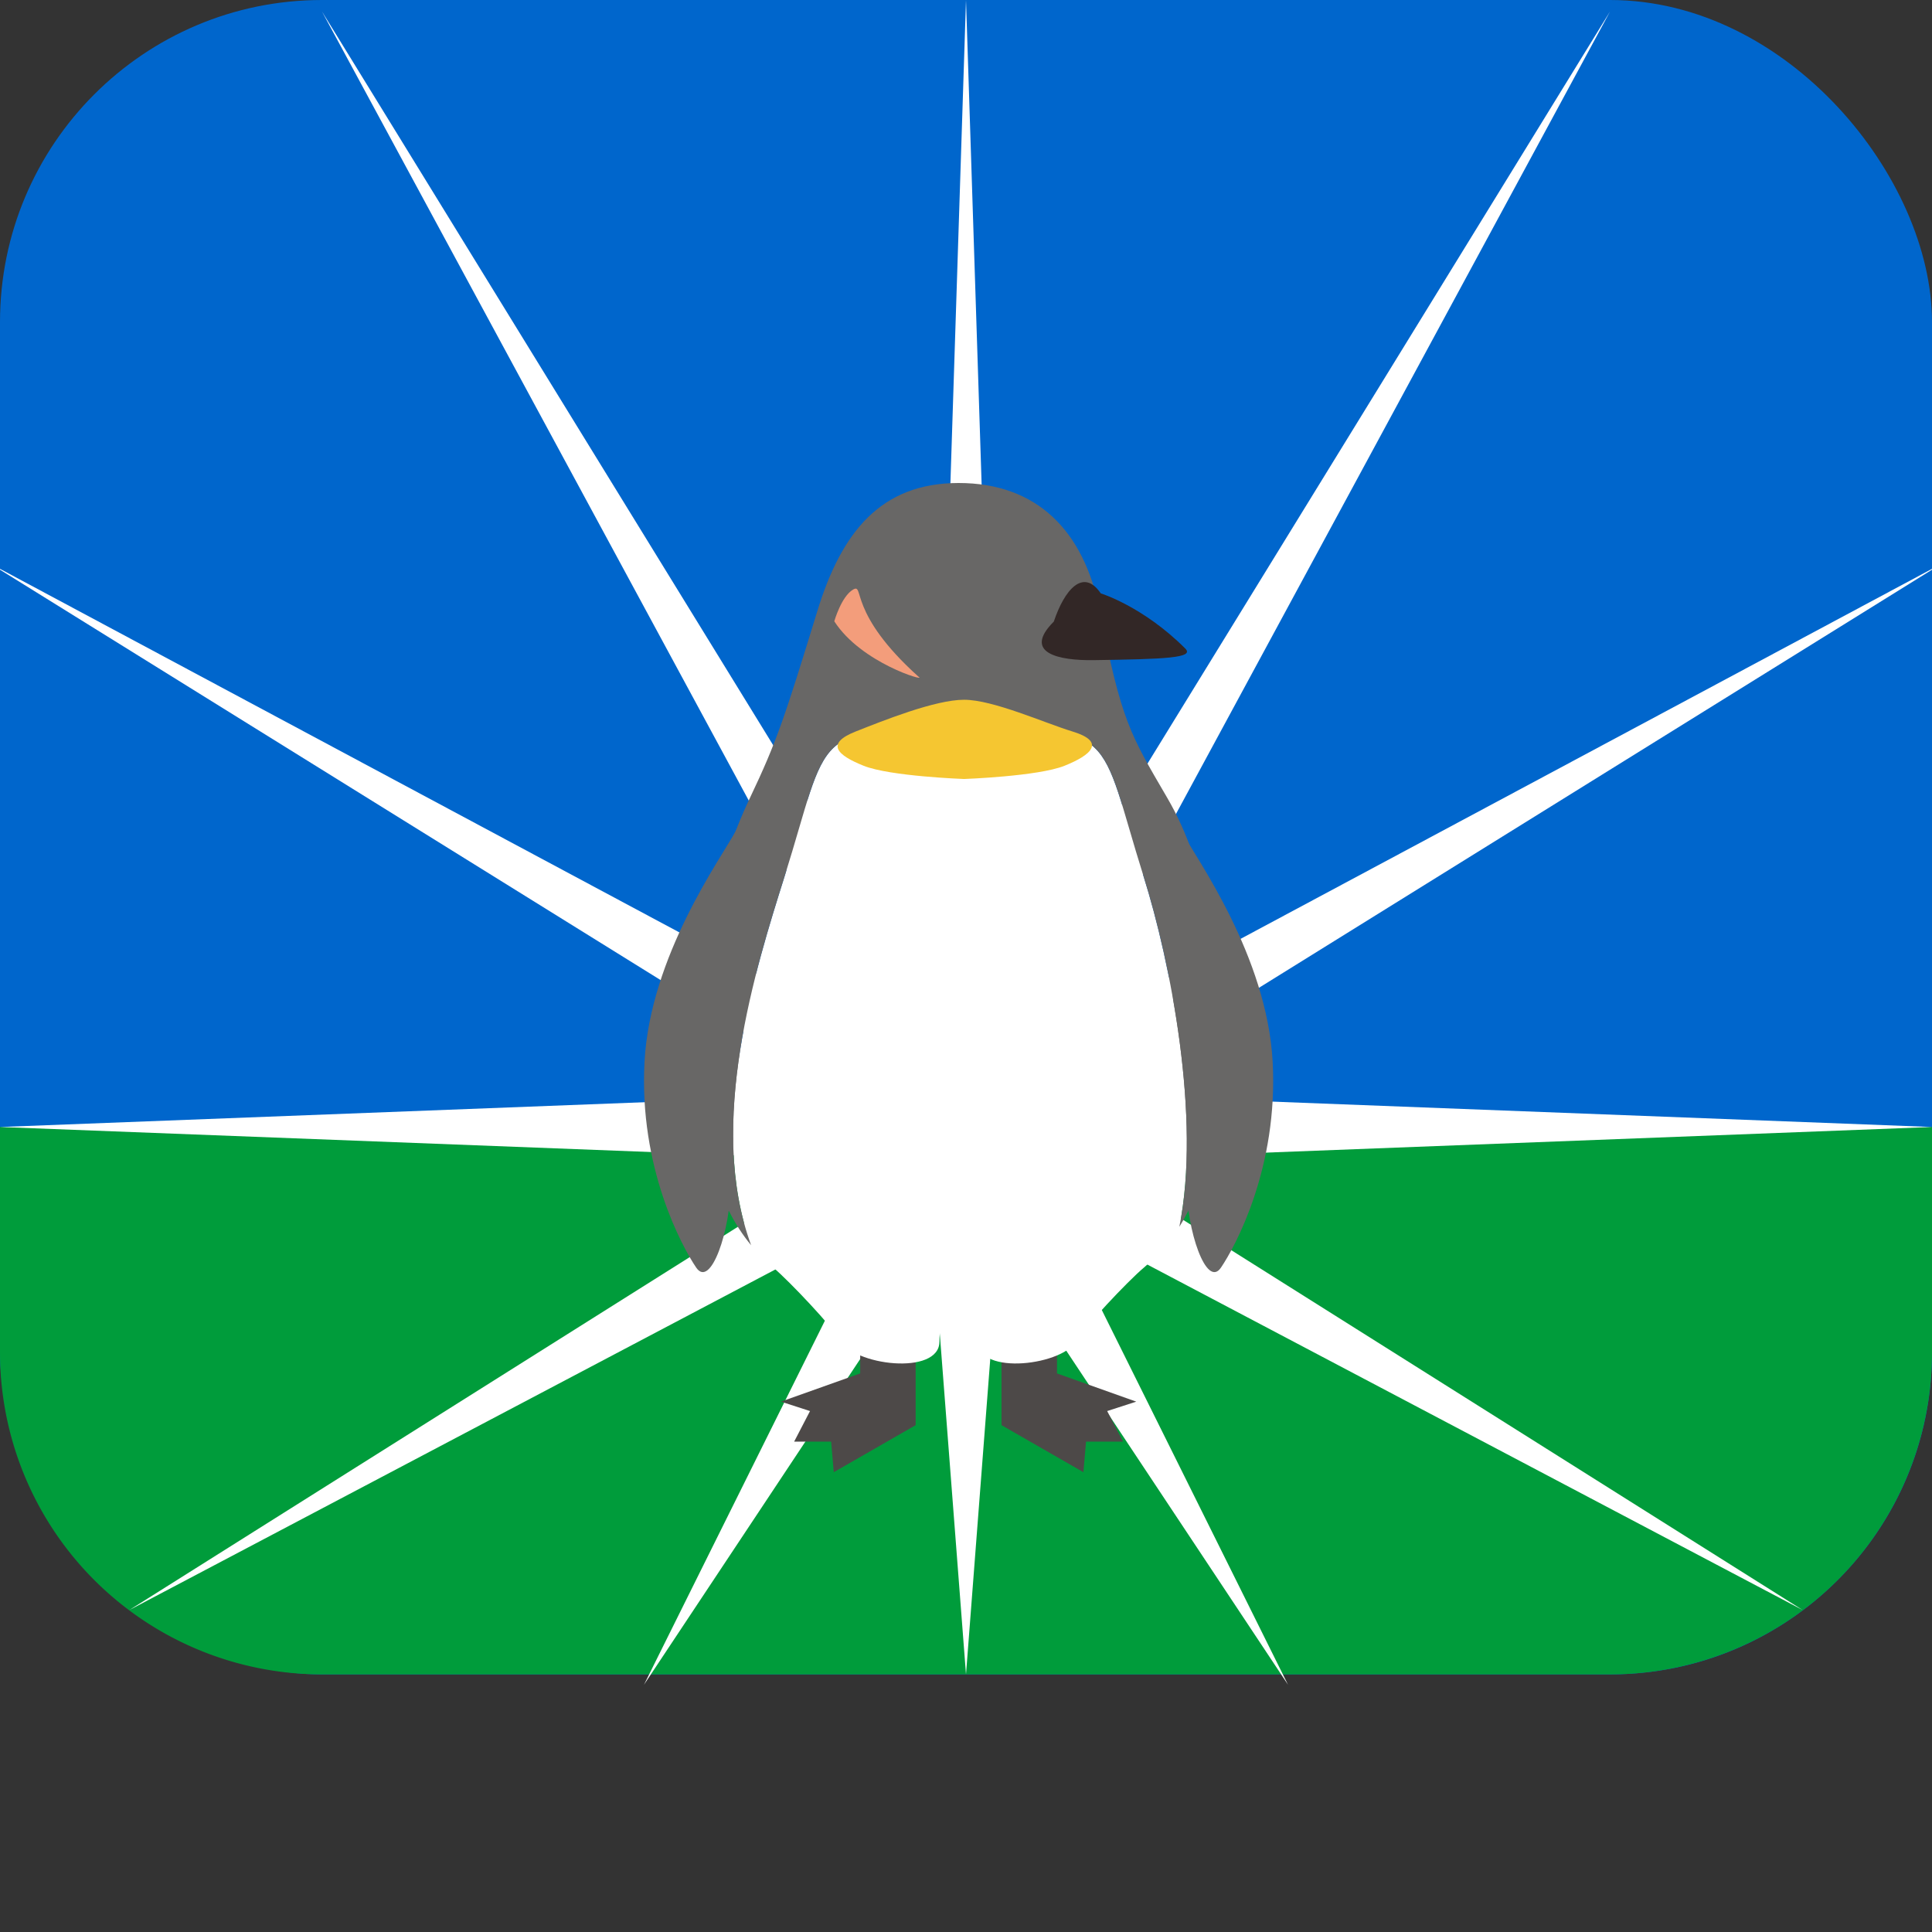 <svg width="256" height="256" xmlns="http://www.w3.org/2000/svg" viewBox="0 0 60 60">
    <rect x="0" y="0" width="60" height="60" fill="#333333" stroke="none"/>
    <!-- Background Shape (Bandeira de Uberlândia) com cantos arredondados -->
    <rect x="0" y="0" width="60" height="52" rx="10" ry="10" fill="#0066cc"/>
    
    <!-- Divisão Verde (1/3 da altura) -->
    <path d="M0 35
             h60
             v7
             a10 10 0 0 1 -10 10
             h-40
             a10 10 0 0 1 -10 -10
             z" 
          fill="#009c3b"/>
    
    <!-- Raios Estilizados -->
    <g transform="translate(30, 35)">
        <!-- Raios em 12 direções -->
        <g>
            <path d="M0 -35 L1 -4 L-1 -4 Z" fill="white" transform="rotate(0)"/>
            <path d="M0 -40 L1 -4 L-1 -4 Z" fill="white" transform="rotate(30)"/>
            <path d="M0 -35 L1 -4 L-1 -4 Z" fill="white" transform="rotate(60)"/>
            <path d="M0 -30 L1 -4 L-1 -4 Z" fill="white" transform="rotate(90)"/>
            <path d="M0 -30 L1 -4 L-1 -4 Z" fill="white" transform="rotate(120)"/>
            <path d="M0 -20 L1 -4 L-1 -4 Z" fill="white" transform="rotate(150)"/>
            <path d="M0 -17 L1 -4 L-1 -4 Z" fill="white" transform="rotate(180)"/>
            <path d="M0 -20 L1 -4 L-1 -4 Z" fill="white" transform="rotate(210)"/>
            <path d="M0 -30 L1 -4 L-1 -4 Z" fill="white" transform="rotate(240)"/>
            <path d="M0 -30 L1 -4 L-1 -4 Z" fill="white" transform="rotate(270)"/>
            <path d="M0 -35 L1 -4 L-1 -4 Z" fill="white" transform="rotate(300)"/>
            <path d="M0 -40 L1 -4 L-1 -4 Z" fill="white" transform="rotate(330)"/>
        </g>
        
        <!-- Círculo central -->
        <circle cx="0" cy="0" r="4" fill="white"/>
        
        <!-- Pinguim estilizado -->
        <g transform="translate(-10, -20) scale(0.06)">
            <g>
                <path style="fill:#686766;" d="M57.666,180.554c0,24.604-12.782,166.02-12.782,181.83c0,24.61-10.41,54.688-17.848,43.746
                    c-7.431-10.936-29.743-51.951-26.765-106.632c2.973-54.682,39.404-105.004,46.984-118.944
                    C56.18,164.143,57.666,165.264,57.666,180.554z"/>
                <polygon style="fill:#4D4948;" points="140.611,456.018 140.611,487.656 98.228,512 96.866,496.178 77.718,496.178 
                    85.929,480.361 70.887,475.488 111.902,460.885 111.902,442.629 140.611,442.629 "/>
                <path style="fill:#686766;" d="M267.995,180.554c0,24.604,12.794,166.02,12.794,181.83c0,24.61,10.397,54.688,17.835,43.746
                    c7.437-10.936,29.743-51.951,26.765-106.632c-2.973-54.682-39.404-105.004-46.984-118.944
                    C269.481,164.143,267.995,165.264,267.995,180.554z"/>
                <polygon style="fill:#4D4948;" points="185.05,456.018 185.05,487.656 227.433,512 228.801,496.178 247.943,496.178 
                    239.737,480.361 254.78,475.488 213.765,460.885 213.765,442.629 185.05,442.629 "/>
                <path style="fill:#FFFFFF;" d="M258.638,203.796c-23.241-73.823-13.667-80.666-92.965-71.093
                    c-79.291-9.574-69.724-2.73-92.965,71.093C57.92,250.761,32.226,331.613,55.455,394.537c3.406,4.124,7.184,7.951,11.357,11.469
                    c8.701,7.319,31.416,31.57,34.147,37.038c6.96,13.915,51.956,19.136,51.956,1.368c0-11.023,2.998-7.177,9.915-7.177
                    c6.917,0,9.915-3.846,9.915,7.177c0,17.767,44.996,12.546,51.956-1.368c2.738-5.468,25.446-29.719,34.147-37.038
                    c7.227-6.094,13.265-13.092,18.244-21.018C288.468,328.913,272.485,247.782,258.638,203.796z"/>
                <path style="fill:#686766;" d="M270.726,162.781c-19.141-32.809-23.606-39.466-34.79-96.526C227.761,24.573,203.25,0,162.83,0
                    c-40.42,0-60.652,25.644-73.105,66.256c-17.018,55.511-21.124,67.81-34.79,96.526c-18.324,38.475-27.347,82.028-25.917,140.642
                    c0.96,39.392,8.577,69.476,26.437,91.113c-23.229-62.924,2.465-143.776,17.253-190.741
                    c23.241-73.823,13.673-80.666,92.965-71.093c79.298-9.574,69.724-2.73,92.965,71.093c13.847,43.987,29.83,125.117,18.455,181.192
                    c12.967-20.659,18.733-47.665,19.55-81.564C298.073,244.809,292.196,199.584,270.726,162.781z"/>
                <path style="fill:#322726;" d="M236.43,57.133c0,0,21.879,6.688,43.746,28.561c4.868,4.861-10.323,5.468-47.517,5.994
                    c-17.766,0.254-36.946-3.567-20.535-19.971C217.587,55.313,227.315,43.763,236.43,57.133z"/>
                <path style="fill:#F5C631;" d="M221.723,128.603c-14.38-4.384-41.015-16.411-56.05-16.411c-15.042,0-42.067,10.887-56.056,16.411
                    c-15.99,6.311-9.568,12.305,4.106,17.773c13.673,5.468,51.95,6.83,51.95,6.83s38.284-1.362,51.951-6.83
                    C231.297,140.909,239.465,134.004,221.723,128.603z"/>
                <path style="fill:#F39D7B;" d="M98.494,71.575c0,0,3.641-12.856,9.716-16.404c6.081-3.542-3.034,11.97,34.029,45.219
                    C146.5,103.047,112.465,93.293,98.494,71.575z"/>
            </g>
        </g>
    </g>
</svg>